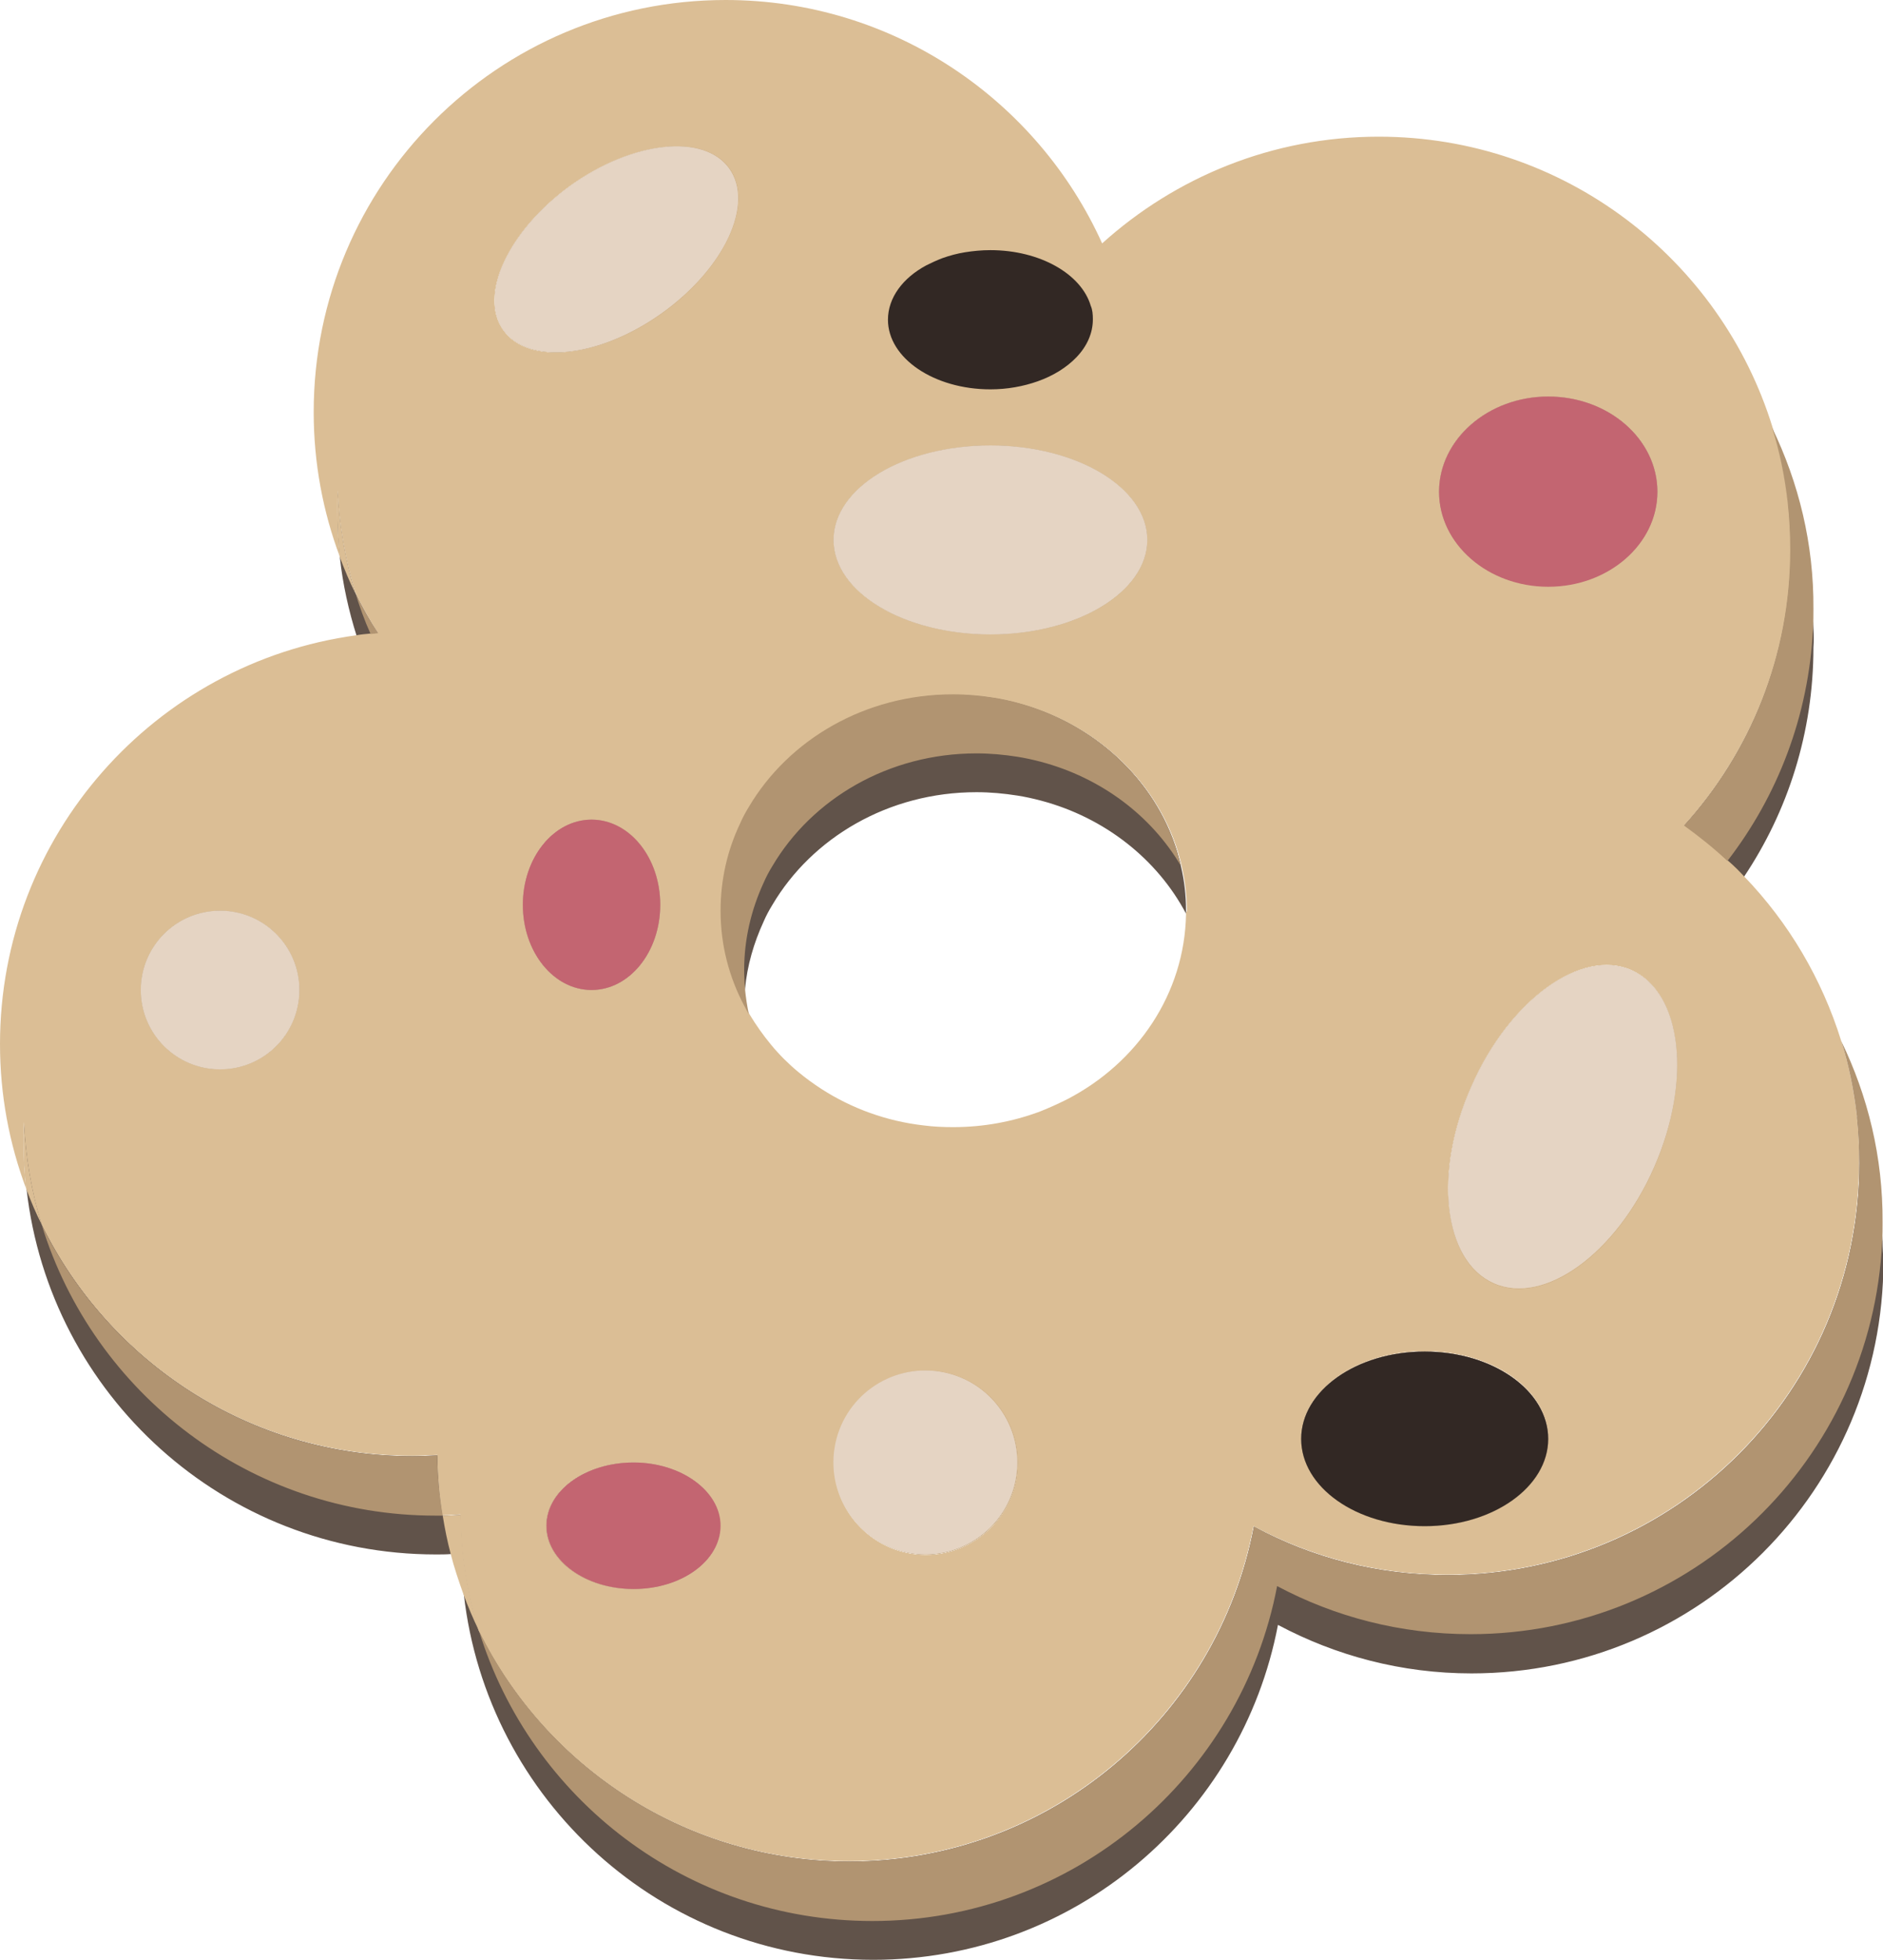 <?xml version="1.0" encoding="utf-8"?>
<!-- Generator: Adobe Illustrator 23.0.1, SVG Export Plug-In . SVG Version: 6.00 Build 0)  -->
<svg version="1.1" id="Layer_1" xmlns="http://www.w3.org/2000/svg" xmlns:xlink="http://www.w3.org/1999/xlink" x="0px" y="0px"
	 viewBox="0 0 446.6 464.6" style="enable-background:new 0 0 446.6 464.6;" xml:space="preserve">
<style type="text/css">
	.st0{fill:#61534A;}
	.st1{fill:#DBBE95;}
	.st2{fill:#B19471;}
	.st3{fill:#E5D4C3;}
	.st4{fill:#C36571;}
	.st5{fill:#322824;}
</style>
<path class="st0" d="M446.5,294.3L446.5,294.3c-0.5-10.4-2.6-20.4-6.1-29.7c0.4,3.6,0.6,7.3,0.6,11.1c0,54-43.7,97.7-97.7,97.7
	c-16.6,0-32.2-4.1-45.9-11.5c-8.6,45.2-48.3,79.4-96,79.4c-38.5,0-71.9-22.3-87.8-54.7c-2.7-8.7-4.2-17.9-4.3-27.5
	c-1.4,0.1-2.9,0.2-4.3,0.2c-0.8-4.6-1.2-9.4-1.2-14.3c-2,0.1-4,0.2-6,0.2c-38.6,0-71.9-22.4-87.8-54.8c-2.4-7.7-3.8-15.9-4.2-24.3
	c-0.1,1.6-0.1,3.1-0.1,4.7c0,3.7,0.2,7.4,0.6,11.1c5.5,48.8,46.9,86.6,97.1,86.6c1.2,0,2.4,0,3.6-0.1c0.8,0,1.6-0.1,2.4-0.1
	c0,3.2,0.2,6.5,0.6,9.6c5.5,48.8,46.8,86.7,97.1,86.7c47.7,0,87.4-34.2,96-79.4c13.7,7.3,29.3,11.5,45.9,11.5
	c54,0,97.7-43.7,97.7-97.7C446.6,297.4,446.5,295.8,446.5,294.3z M430.1,149L430.1,149c-0.5-10.5-2.6-20.5-6.1-29.8
	c0.4,3.6,0.6,7.3,0.6,11.1c0,25.2-9.5,48.1-25.2,65.4c3.6,2.6,7.1,5.4,10.3,8.4c1.3,1.2,2.6,2.5,3.9,3.8
	c10.4-15.5,16.5-34.2,16.5-54.4C430.2,152,430.2,150.5,430.1,149z M387,230.1c-12-5.3-29,7-38,27.5s-6.7,41.4,5.3,46.7
	c12,5.3,29-7,38-27.5C401.3,256.2,399,235.4,387,230.1z M367.2,94c-14.3,0-25.9,10.1-25.9,22.5s11.6,22.5,25.9,22.5
	s25.9-10.1,25.9-22.5S381.5,94,367.2,94z M337.9,320.4c-16.2,0-29.3,9.2-29.3,20.7c0,11.4,13.1,20.7,29.3,20.7
	c16.2,0,29.3-9.2,29.3-20.7C367.2,329.7,354.1,320.4,337.9,320.4z M280.1,205.4L280.1,205.4c-0.2-1.2-0.6-2.3-0.9-3.5
	c-5.2-17-19.6-30.4-37.9-35.3c-1.8-0.5-3.7-0.9-5.6-1.2c-3.1-0.5-6.4-0.8-9.7-0.8c-20.9,0-39,10.8-48.4,26.7c-0.8,1.3-1.5,2.6-2.1,4
	c-3,6.3-4.6,13.3-4.6,20.6c0,8.1,2,15.7,5.6,22.5c0-1.3,0.1-2.6,0.2-3.9c0.5-5.6,2.1-11,4.4-16c0.6-1.4,1.3-2.7,2.1-4
	c9.4-15.9,27.5-26.7,48.4-26.7c3.3,0,6.5,0.3,9.7,0.8c1.9,0.3,3.7,0.7,5.6,1.2c15.1,4,27.6,13.9,34.4,26.8v-0.1c0-0.2,0-0.5,0-0.7
	C281.3,212.3,280.9,208.8,280.1,205.4z M234.9,105.6c-20.5,0-37.2,10-37.2,22.4c0,12.3,16.6,22.4,37.2,22.4
	c20.5,0,37.2-10,37.2-22.4S255.4,105.6,234.9,105.6z M219.6,324.9c-12.1,0-21.8,9.8-21.8,21.8s9.8,21.8,21.8,21.8
	s21.8-9.8,21.8-21.8C241.4,334.7,231.6,324.9,219.6,324.9z M173,39.9c-6-8.3-22.8-6.5-37.6,4.1s-21.9,26-15.9,34.3
	s22.8,6.5,37.6-4.1C171.8,63.6,179,48.3,173,39.9z M150.2,346.7c-11.4,0-20.7,6.7-20.7,15s9.2,15,20.7,15c11.4,0,20.6-6.7,20.6-15
	C170.9,353.5,161.6,346.7,150.2,346.7z M140.3,194.3c-9,0-16.3,9.1-16.3,20.2c0,11.2,7.3,20.2,16.3,20.2s16.3-9,16.3-20.2
	S149.3,194.3,140.3,194.3z M84.3,140.6c-2.4-7.7-3.8-15.8-4.2-24.2c-0.1,1.5-0.1,3.1-0.1,4.6c0,3.7,0.2,7.4,0.6,11.1
	c0.7,6.4,2.1,12.7,4,18.7c1.1-0.2,2.2-0.3,3.3-0.4c0.6-0.1,1.2-0.1,1.8-0.2C87.7,147.1,85.9,143.9,84.3,140.6z M52.2,215.9
	c-10.4,0-18.8,8.4-18.8,18.8c0,10.4,8.4,18.8,18.8,18.8S71,245.1,71,234.7C71,224.3,62.6,215.9,52.2,215.9z"/>
<path class="st1" d="M440.4,264.6c-0.7-6.1-1.9-12.1-3.7-17.8c-4.6-14.8-12.5-28.1-23-39c-1.2-1.3-2.5-2.6-3.9-3.8
	c-3.2-3-6.7-5.8-10.3-8.4c15.6-17.3,25.2-40.3,25.2-65.4c0-3.7-0.2-7.4-0.6-11.1c-0.7-6.1-1.9-12.1-3.7-17.8
	c-12.3-39.9-49.5-68.9-93.4-68.9c-25.2,0-48.2,9.6-65.6,25.3C246.1,23.8,211.9,0,172.1,0c-54,0-97.7,43.7-97.7,97.7
	c0,12.1,2.2,23.6,6.2,34.3c-0.4-3.6-0.6-7.3-0.6-11.1c0-1.5,0-3.1,0.1-4.6c0.4,8.4,1.8,16.5,4.2,24.2c1.6,3.3,3.4,6.5,5.3,9.5
	c-0.6,0.1-1.2,0.1-1.8,0.2c-1.1,0.1-2.2,0.2-3.3,0.4C36.8,157.1,0,198,0,247.5c0,12.1,2.2,23.6,6.2,34.3c-0.4-3.6-0.6-7.3-0.6-11.1
	c0-1.6,0-3.1,0.1-4.7c0.4,8.4,1.8,16.6,4.2,24.3c15.9,32.5,49.2,54.8,87.8,54.8c2,0,4-0.1,6-0.2c0.1,4.9,0.5,9.6,1.2,14.3
	c1.5,0,2.9-0.1,4.3-0.2c0.1,9.5,1.6,18.8,4.3,27.5c15.9,32.4,49.2,54.7,87.8,54.7c47.7,0,87.4-34.2,96-79.4
	c13.7,7.3,29.3,11.5,45.9,11.5c54,0,97.7-43.7,97.7-97.7C441,271.9,440.8,268.2,440.4,264.6z M52.2,253.5
	c-10.4,0-18.8-8.4-18.8-18.8c0-10.4,8.4-18.8,18.8-18.8S71,224.3,71,234.7S62.6,253.5,52.2,253.5z M234.9,105.6
	c20.5,0,37.2,10,37.2,22.4c0,12.3-16.6,22.4-37.2,22.4c-20.5,0-37.2-10-37.2-22.4C197.7,115.6,214.4,105.6,234.9,105.6z M119.4,78.3
	c-6-8.3,1.2-23.7,15.9-34.3c14.8-10.6,31.6-12.4,37.6-4.1c6,8.3-1.2,23.7-15.9,34.3S125.4,86.7,119.4,78.3z M140.3,194.3
	c9,0,16.3,9.1,16.3,20.2c0,11.2-7.3,20.2-16.3,20.2s-16.3-9-16.3-20.2S131.3,194.3,140.3,194.3z M150.2,376.7
	c-11.4,0-20.7-6.7-20.7-15s9.2-15,20.7-15c11.4,0,20.6,6.7,20.6,15C170.9,370,161.6,376.7,150.2,376.7z M219.6,368.6
	c-12.1,0-21.8-9.8-21.8-21.8c0-12.1,9.8-21.8,21.8-21.8s21.8,9.8,21.8,21.8C241.4,358.8,231.6,368.6,219.6,368.6z M281.3,216.6
	L281.3,216.6c-0.3,19-11.6,35.4-28.2,44c-2.2,1.1-4.4,2.1-6.7,3c-6.3,2.3-13.1,3.6-20.3,3.6c-2.4,0-4.7-0.1-7-0.4
	c-8.9-1-17.2-4.1-24.2-8.6c-2-1.3-3.8-2.6-5.6-4.1c-2.3-1.9-4.5-4.1-6.4-6.4c-1.9-2.3-3.6-4.7-5.1-7.2c-0.4-0.7-0.8-1.3-1.1-2
	c-3.6-6.8-5.6-14.4-5.6-22.5c0-7.3,1.7-14.3,4.6-20.6c0.6-1.4,1.3-2.7,2.1-4c9.4-15.9,27.5-26.7,48.4-26.7c3.3,0,6.5,0.3,9.7,0.8
	c1.9,0.3,3.7,0.7,5.6,1.2c18.3,4.9,32.7,18.3,37.9,35.3c0.3,1.2,0.7,2.3,0.9,3.5l0,0c0.8,3.4,1.2,6.9,1.2,10.5
	C281.3,216.2,281.3,216.4,281.3,216.6z M367.2,94c14.3,0,25.9,10.1,25.9,22.5S381.5,139,367.2,139s-25.9-10.1-25.9-22.5
	S352.9,94,367.2,94z M337.9,361.7c-16.2,0-29.3-9.2-29.3-20.7c0-11.4,13.1-20.7,29.3-20.7c16.2,0,29.3,9.2,29.3,20.7
	C367.2,352.5,354.1,361.7,337.9,361.7z M392.3,276.7c-9,20.5-26.1,32.8-38,27.5c-12-5.3-14.4-26.2-5.3-46.7
	c9-20.5,26.1-32.8,38-27.5C399,235.4,401.3,256.2,392.3,276.7z"/>
<path class="st2" d="M436.7,246.8c1.8,5.7,3,11.7,3.7,17.8c0.4,3.6,0.6,7.3,0.6,11.1c0,54-43.7,97.7-97.7,97.7
	c-16.6,0-32.2-4.1-45.9-11.5c-8.6,45.2-48.3,79.4-96,79.4c-38.5,0-71.9-22.3-87.8-54.7c12.3,39.9,49.4,68.8,93.3,68.8
	c47.7,0,87.4-34.2,96-79.4c13.7,7.3,29.3,11.4,45.9,11.4c52.4,0,95.2-41.3,97.6-93.1l0,0c0.1-1.5,0.1-3,0.1-4.5
	C446.6,274.3,443,259.8,436.7,246.8z M420.3,101.4c1.8,5.7,3,11.6,3.7,17.8c0.4,3.6,0.6,7.3,0.6,11.1c0,25.2-9.5,48.1-25.2,65.4
	c3.6,2.6,7.1,5.4,10.3,8.4c11.9-15.4,19.3-34.4,20.3-55.1l0,0c0.1-1.6,0.1-3.1,0.1-4.7C430.2,128.9,426.6,114.4,420.3,101.4z
	 M387,230.1c-12-5.3-29,7-38,27.5s-6.7,41.4,5.3,46.7c12,5.3,29-7,38-27.5C401.3,256.2,399,235.4,387,230.1z M367.2,94
	c-14.3,0-25.9,10.1-25.9,22.5s11.6,22.5,25.9,22.5s25.9-10.1,25.9-22.5S381.5,94,367.2,94z M337.9,320.4c-16.2,0-29.3,9.2-29.3,20.7
	c0,11.4,13.1,20.7,29.3,20.7c16.2,0,29.3-9.2,29.3-20.7C367.2,329.7,354.1,320.4,337.9,320.4z M279.2,201.9
	c-5.2-17-19.6-30.4-37.9-35.3c-1.8-0.5-3.7-0.9-5.6-1.2c-3.1-0.5-6.4-0.8-9.7-0.8c-20.9,0-39,10.8-48.4,26.7c-0.8,1.3-1.5,2.6-2.1,4
	c-3,6.3-4.6,13.3-4.6,20.6c0,8.1,2,15.7,5.6,22.5c0.4,0.7,0.7,1.4,1.1,2c-0.4-1.9-0.7-3.9-0.9-5.9c-0.1-1.5-0.2-3-0.2-4.6
	c0-7.3,1.7-14.3,4.6-20.6c0.6-1.4,1.3-2.7,2.1-4c9.4-15.9,27.5-26.7,48.4-26.7c3.3,0,6.5,0.3,9.7,0.8c1.9,0.3,3.7,0.7,5.6,1.2
	c14.3,3.8,26.2,12.8,33.2,24.7C279.8,204.2,279.5,203.1,279.2,201.9z M234.9,105.6c-20.5,0-37.2,10-37.2,22.4
	c0,12.3,16.6,22.4,37.2,22.4c20.5,0,37.2-10,37.2-22.4S255.4,105.6,234.9,105.6z M219.6,324.9c-12.1,0-21.8,9.8-21.8,21.8
	s9.8,21.8,21.8,21.8s21.8-9.8,21.8-21.8C241.4,334.7,231.6,324.9,219.6,324.9z M173,39.9c-6-8.3-22.8-6.5-37.6,4.1
	s-21.9,26-15.9,34.3s22.8,6.5,37.6-4.1C171.8,63.6,179,48.3,173,39.9z M150.2,346.7c-11.4,0-20.7,6.7-20.7,15s9.2,15,20.7,15
	c11.4,0,20.6-6.7,20.6-15C170.9,353.5,161.6,346.7,150.2,346.7z M140.3,194.3c-9,0-16.3,9.1-16.3,20.2c0,11.2,7.3,20.2,16.3,20.2
	s16.3-9,16.3-20.2S149.3,194.3,140.3,194.3z M103.7,345c-2,0.1-4,0.2-6,0.2c-38.6,0-71.9-22.4-87.8-54.8
	c12.3,39.9,49.5,68.9,93.4,68.9c0.6,0,1.1,0,1.7,0C104.2,354.6,103.8,349.9,103.7,345z M84.3,140.6c1,3.3,2.2,6.6,3.6,9.7
	c0.6-0.1,1.2-0.1,1.8-0.2C87.7,147.1,85.9,143.9,84.3,140.6z M52.2,215.9c-10.4,0-18.8,8.4-18.8,18.8c0,10.4,8.4,18.8,18.8,18.8
	S71,245.1,71,234.7C71,224.3,62.6,215.9,52.2,215.9z"/>
<path class="st1" d="M387,230.1c-12-5.3-29,7-38,27.5s-6.7,41.4,5.3,46.7c12,5.3,29-7,38-27.5C401.3,256.2,399,235.4,387,230.1z
	 M367.2,94c-14.3,0-25.9,10.1-25.9,22.5s11.6,22.5,25.9,22.5s25.9-10.1,25.9-22.5S381.5,94,367.2,94z M337.9,320.4
	c-16.2,0-29.3,9.2-29.3,20.7c0,11.4,13.1,20.7,29.3,20.7c16.2,0,29.3-9.2,29.3-20.7C367.2,329.7,354.1,320.4,337.9,320.4z
	 M234.9,105.6c-20.5,0-37.2,10-37.2,22.4c0,12.3,16.6,22.4,37.2,22.4c20.5,0,37.2-10,37.2-22.4S255.4,105.6,234.9,105.6z
	 M219.6,324.9c-12.1,0-21.8,9.8-21.8,21.8s9.8,21.8,21.8,21.8s21.8-9.8,21.8-21.8C241.4,334.7,231.6,324.9,219.6,324.9z M173,39.9
	c-6-8.3-22.8-6.5-37.6,4.1s-21.9,26-15.9,34.3s22.8,6.5,37.6-4.1C171.8,63.6,179,48.3,173,39.9z M150.2,346.7
	c-11.4,0-20.7,6.7-20.7,15s9.2,15,20.7,15c11.4,0,20.6-6.7,20.6-15C170.9,353.5,161.6,346.7,150.2,346.7z M140.3,194.3
	c-9,0-16.3,9.1-16.3,20.2c0,11.2,7.3,20.2,16.3,20.2s16.3-9,16.3-20.2S149.3,194.3,140.3,194.3z M109.3,359.1
	c-1.4,0.1-2.9,0.2-4.3,0.2c0.5,3.1,1.1,6.1,1.9,9.1c0.8,3.2,1.9,6.4,3,9.5c1.1,3,2.3,5.8,3.7,8.7
	C110.9,377.9,109.4,368.6,109.3,359.1z M5.7,266c-0.1,1.6-0.1,3.1-0.1,4.7c0,3.7,0.2,7.4,0.6,11.1c1.1,2.9,2.3,5.8,3.7,8.5
	C7.5,282.6,6.1,274.5,5.7,266z M80.1,116.4c-0.1,1.5-0.1,3.1-0.1,4.6c0,3.7,0.2,7.4,0.6,11.1c1.1,2.9,2.3,5.8,3.7,8.6
	C81.9,132.9,80.5,124.8,80.1,116.4z M52.2,215.9c-10.4,0-18.8,8.4-18.8,18.8c0,10.4,8.4,18.8,18.8,18.8S71,245.1,71,234.7
	C71,224.3,62.6,215.9,52.2,215.9z"/>
<path class="st3" d="M272.1,128c0,12.3-16.6,22.4-37.2,22.4c-20.5,0-37.2-10-37.2-22.4s16.6-22.4,37.2-22.4
	C255.4,105.6,272.1,115.6,272.1,128z"/>
<path class="st3" d="M157,74.2c-14.8,10.6-31.6,12.4-37.6,4.1s1.2-23.7,15.9-34.3c14.8-10.6,31.6-12.4,37.6-4.1
	C179,48.3,171.8,63.6,157,74.2z"/>
<path class="st3" d="M71,234.7c0,10.4-8.4,18.8-18.8,18.8s-18.8-8.4-18.8-18.8c0-10.4,8.4-18.8,18.8-18.8S71,224.3,71,234.7z"/>
<ellipse transform="matrix(0.16 -0.987 0.987 0.16 -157.854 507.857)" class="st3" cx="219.5" cy="346.7" rx="21.8" ry="21.8"/>
<path class="st3" d="M392.3,276.7c-9,20.5-26.1,32.8-38,27.5c-12-5.3-14.4-26.2-5.3-46.7c9-20.5,26.1-32.8,38-27.5
	C399,235.4,401.3,256.2,392.3,276.7z"/>
<path class="st4" d="M393.1,116.6c0,12.4-11.6,22.5-25.9,22.5s-25.9-10.1-25.9-22.5S352.9,94,367.2,94
	C381.5,94,393.1,104.1,393.1,116.6z"/>
<path class="st4" d="M156.6,214.5c0,11.2-7.3,20.2-16.3,20.2s-16.3-9-16.3-20.2s7.3-20.2,16.3-20.2S156.6,203.3,156.6,214.5z"/>
<path class="st4" d="M170.9,361.7c0,8.3-9.2,15-20.6,15c-11.4,0-20.7-6.7-20.7-15s9.2-15,20.7-15
	C161.6,346.7,170.9,353.5,170.9,361.7z"/>
<path class="st5" d="M367.2,341.1c0,11.4-13.1,20.7-29.3,20.7c-16.2,0-29.3-9.2-29.3-20.7c0-11.4,13.1-20.7,29.3-20.7
	S367.2,329.7,367.2,341.1z"/>
<path class="st5" d="M259.2,75.7c0,3.3-1.4,6.4-3.9,9c-2.3,2.4-5.5,4.4-9.2,5.7c-3.4,1.2-7.2,1.9-11.2,1.9
	c-13.4,0-24.3-7.4-24.3-16.5c0-5.2,3.5-9.9,9.1-12.9c1.2-0.6,2.5-1.2,3.8-1.7c1.7-0.6,3.5-1.1,5.4-1.4c1.9-0.3,3.9-0.5,6-0.5
	c11.8,0,21.6,5.7,23.8,13.2C259.1,73.4,259.2,74.5,259.2,75.7z"/>
</svg>
